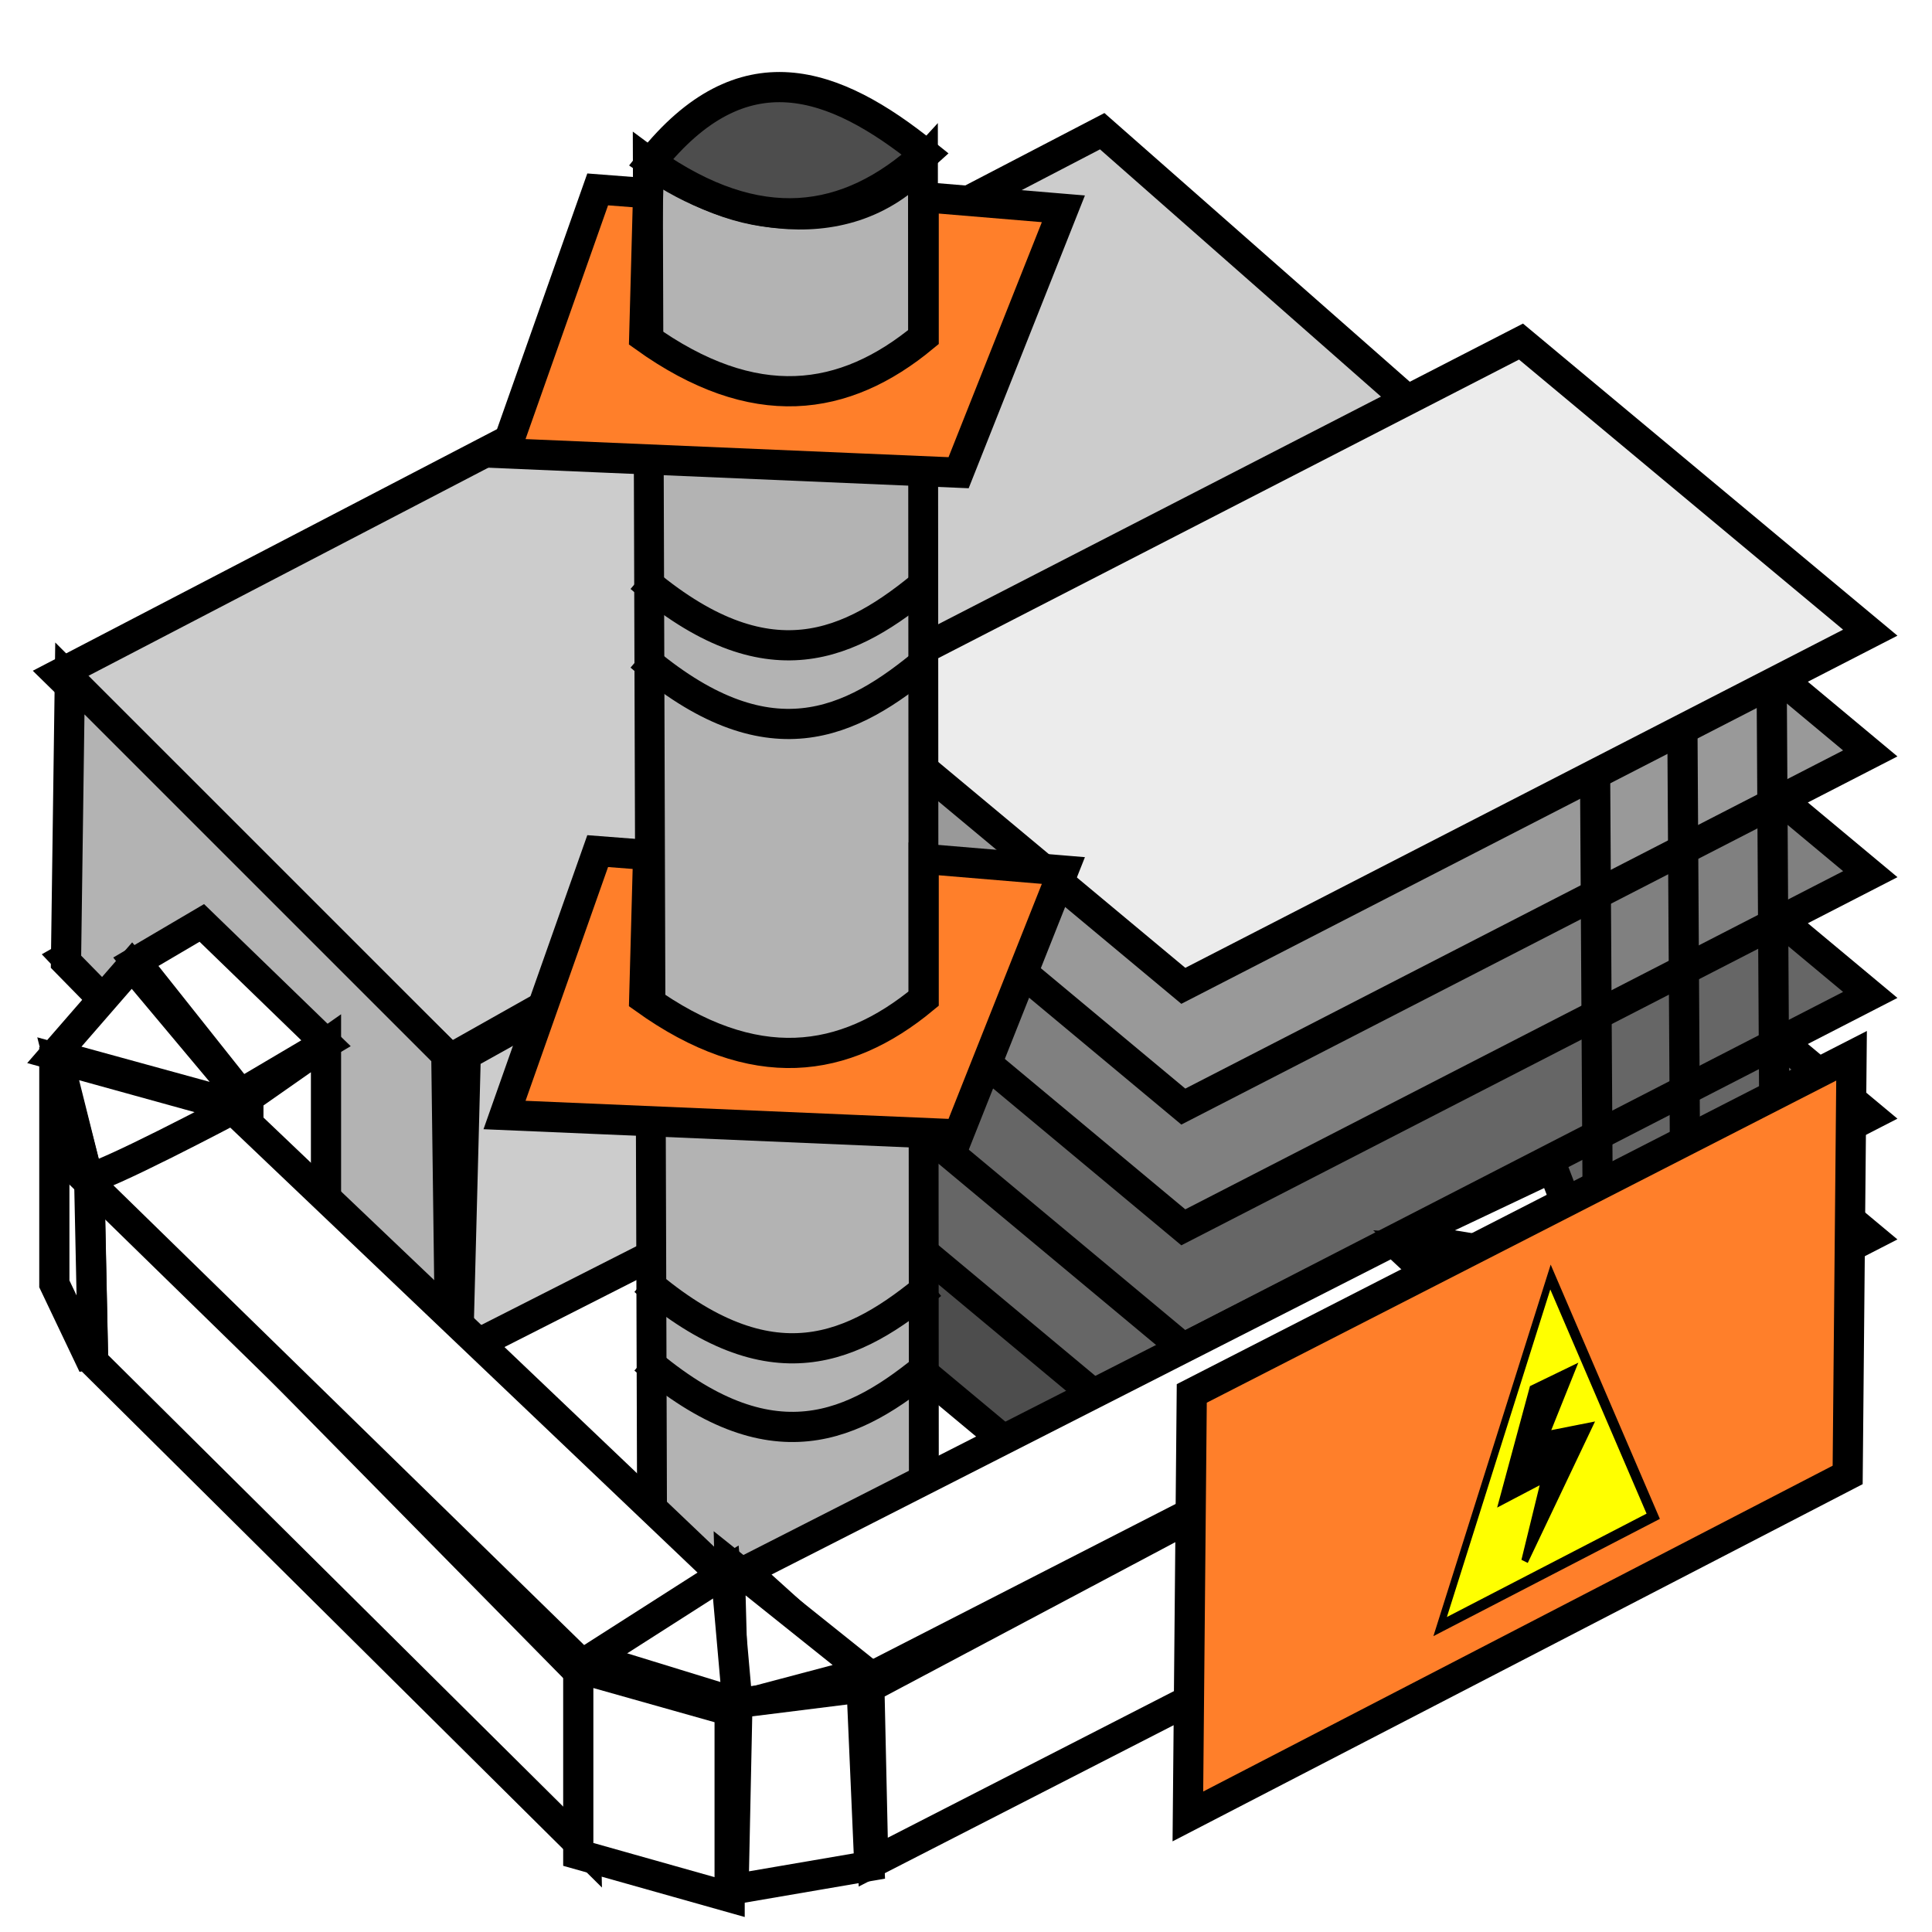 <?xml version="1.0" encoding="UTF-8" standalone="no"?>
<!-- Created with Inkscape (http://www.inkscape.org/) -->

<svg
   xmlns:dc="http://purl.org/dc/elements/1.1/"
   xmlns:cc="http://creativecommons.org/ns#"
   xmlns:rdf="http://www.w3.org/1999/02/22-rdf-syntax-ns#"
   xmlns:svg="http://www.w3.org/2000/svg"
   xmlns="http://www.w3.org/2000/svg"
   xmlns:sodipodi="http://sodipodi.sourceforge.net/DTD/sodipodi-0.dtd"
   xmlns:inkscape="http://www.inkscape.org/namespaces/inkscape"
   width="64px"
   height="64px"
   id="svg2406"
   sodipodi:version="0.32"
   inkscape:version="0.48.3.1 r9886"
   sodipodi:docname="generator.svg"
   inkscape:output_extension="org.inkscape.output.svg.inkscape"
   version="1.1">
  <defs
     id="defs2408">
    <inkscape:perspective
       sodipodi:type="inkscape:persp3d"
       inkscape:vp_x="0 : 32 : 1"
       inkscape:vp_y="0 : 1000 : 0"
       inkscape:vp_z="64 : 32 : 1"
       inkscape:persp3d-origin="32 : 21.333333 : 1"
       id="perspective2414" />
  </defs>
  <sodipodi:namedview
     id="base"
     pagecolor="#ffffff"
     bordercolor="#666666"
     borderopacity="1.0"
     inkscape:pageopacity="0.0"
     inkscape:pageshadow="2"
     inkscape:zoom="7.7781746"
     inkscape:cx="25.922613"
     inkscape:cy="11.018495"
     inkscape:current-layer="layer1"
     showgrid="true"
     inkscape:document-units="px"
     inkscape:grid-bbox="true"
     inkscape:window-width="1267"
     inkscape:window-height="739"
     inkscape:window-x="698"
     inkscape:window-y="170"
     inkscape:window-maximized="0" />
  <g
     id="layer1"
     inkscape:label="Layer 1"
     inkscape:groupmode="layer">
    <path
       style="fill:#e6e6e6;fill-rule:evenodd;stroke:#000000;stroke-width:1px;stroke-linecap:butt;stroke-linejoin:miter;stroke-opacity:1"
       d="M 136.7,0.545 L 142.734,0.775 L 144.182,53.594 L 135.976,53.594 L 136.7,0.545 z"
       id="path2418" />
    <path
       style="fill:#b3b3b3;fill-rule:evenodd;stroke:#000000;stroke-width:1px;stroke-linecap:butt;stroke-linejoin:miter;stroke-opacity:1"
       d="M 126.322,11.339 L 131.39,11.339 L 133.08,57.268 L 125.356,57.268 L 126.322,11.339 z"
       id="path2420" />
    <rect
       style="fill:#550000;fill-opacity:1;fill-rule:evenodd;stroke:none;stroke-width:1;stroke-linejoin:miter;stroke-miterlimit:4;stroke-dasharray:none;stroke-dashoffset:0;stroke-opacity:1"
       id="rect2426"
       width="37.41"
       height="18.601"
       x="81.671"
       y="31.778" />
    <rect
       style="fill:#800000;fill-opacity:1;fill-rule:evenodd;stroke:none;stroke-width:1;stroke-linejoin:miter;stroke-miterlimit:4;stroke-dasharray:none;stroke-dashoffset:0;stroke-opacity:1"
       id="rect2422"
       width="39.099"
       height="17.913"
       x="103.152"
       y="40.045" />
    <rect
       style="fill:#550000;fill-opacity:1;fill-rule:evenodd;stroke:none;stroke-width:1;stroke-linejoin:miter;stroke-miterlimit:4;stroke-dasharray:none;stroke-dashoffset:0;stroke-opacity:1"
       id="rect3175"
       width="10.366"
       height="15.585"
       x="107.216"
       y="42.231" />
    <path
       style="fill:#000000;fill-opacity:1;fill-rule:evenodd;stroke:#000000;stroke-width:1px;stroke-linecap:butt;stroke-linejoin:miter;stroke-opacity:1"
       d="M 101.348,63.636 L 115.43,45.61 L 111.127,45.61 L 96.654,63.261 L 101.348,63.636 z"
       id="path2391" />
    <rect
       style="fill:#2b0000;fill-opacity:1;fill-rule:evenodd;stroke:none"
       id="rect3177"
       width="8.997"
       height="15.773"
       x="112.147"
       y="37.034" />
    <rect
       style="fill:#333333;fill-opacity:1;fill-rule:evenodd;stroke:#afb5af;stroke-width:1;stroke-linejoin:miter;stroke-miterlimit:4;stroke-opacity:1;stroke-dasharray:none;stroke-dashoffset:0"
       id="rect3179"
       width="0.587"
       height="9.389"
       x="124.762"
       y="42.479" />
    <path
       style="fill:#000000;fill-opacity:1;fill-rule:evenodd;stroke:#000000;stroke-width:1px;stroke-linecap:butt;stroke-linejoin:miter;stroke-opacity:1"
       d="m 115.081,40.977 9.975,13.895 3.521,0 -9.779,-13.895 -3.716,0 z"
       id="path2393"
       inkscape:connector-curvature="0" />
    <rect
       style="fill:#e6e6e6;fill-opacity:1;fill-rule:evenodd;stroke:#eaebea;stroke-width:1;stroke-linejoin:miter;stroke-miterlimit:4;stroke-dasharray:none;stroke-dashoffset:0;stroke-opacity:1"
       id="rect3165"
       width="0.587"
       height="9.389"
       x="137.141"
       y="48.051" />
    <rect
       style="fill:#e6e6e6;fill-opacity:1;fill-rule:evenodd;stroke:#eaebea;stroke-width:1;stroke-linejoin:miter;stroke-miterlimit:4;stroke-dasharray:none;stroke-dashoffset:0;stroke-opacity:1"
       id="rect3167"
       width="0.587"
       height="9.389"
       x="131.958"
       y="48.051" />
    <rect
       style="fill:#e6e6e6;fill-opacity:1;fill-rule:evenodd;stroke:#eaebea;stroke-width:1;stroke-linejoin:miter;stroke-miterlimit:4;stroke-dasharray:none;stroke-dashoffset:0;stroke-opacity:1"
       id="rect3169"
       width="0.587"
       height="9.389"
       x="126.286"
       y="48.051" />
    <rect
       style="fill:#e6e6e6;fill-opacity:1;fill-rule:evenodd;stroke:#eaebea;stroke-width:1;stroke-linejoin:miter;stroke-miterlimit:4;stroke-dasharray:none;stroke-dashoffset:0;stroke-opacity:1"
       id="rect3171"
       width="0.587"
       height="9.389"
       x="120.809"
       y="48.051" />
    <rect
       style="fill:#333333;fill-opacity:1;fill-rule:evenodd;stroke:#afb5af;stroke-width:1;stroke-linejoin:miter;stroke-miterlimit:4;stroke-opacity:1;stroke-dasharray:none;stroke-dashoffset:0"
       id="rect3181"
       width="0.587"
       height="9.389"
       x="129.848"
       y="42.667" />
    <path
       style="fill:#999999;fill-rule:evenodd;stroke:#000000;stroke-width:1px;stroke-linecap:butt;stroke-linejoin:miter;stroke-opacity:1"
       d="M 111.107,28.671 110.925,3.216 127.289,0.307 127.107,25.034 l -16,3.636 z"
       id="path2441"
       sodipodi:nodetypes="ccccc"
       inkscape:connector-curvature="0" />
    <path
       style="fill:#666666;fill-rule:evenodd;stroke:#000000;stroke-width:1px;stroke-linecap:butt;stroke-linejoin:miter;stroke-opacity:1"
       d="m 112.152,43.151 -30.909,7.455 0,-16 31.091,-7.091 -0.182,15.636 z"
       id="path2447"
       inkscape:connector-curvature="0" />
    <path
       style="fill:#666666;fill-rule:evenodd;stroke:#000000;stroke-width:1px;stroke-linecap:butt;stroke-linejoin:miter;stroke-opacity:1"
       d="m 81.243,50.787 -9.818,-8.182 0,-16 9.636,8 0.182,16.182 z"
       id="path2449"
       sodipodi:nodetypes="ccccc"
       inkscape:connector-curvature="0" />
    <path
       style="fill:#666666;fill-rule:evenodd;stroke:#000000;stroke-width:1px;stroke-linecap:butt;stroke-linejoin:miter;stroke-opacity:1"
       d="m 81.425,34.787 30.909,-7.455 -10.364,-7.818 -30.545,7.091 10,8.182 z"
       id="path2451"
       sodipodi:nodetypes="ccccc"
       inkscape:connector-curvature="0" />
    <path
       style="fill:#999999;fill-rule:evenodd;stroke:#000000;stroke-width:1px;stroke-linecap:butt;stroke-linejoin:miter;stroke-opacity:1"
       d="m 111.107,3.58 16,-3.091 -12.364,-8.727 -14.909,3.455 11.273,8.364 z"
       id="path2445"
       sodipodi:nodetypes="ccccc"
       inkscape:connector-curvature="0" />
    <path
       style="fill:#999999;fill-rule:evenodd;stroke:#000000;stroke-width:1px;stroke-linecap:butt;stroke-linejoin:miter;stroke-opacity:1"
       d="m 111.289,28.852 -11.455,-8.909 10e-7,-24.364 11.455,7.455 0,25.818 z"
       id="path2443"
       sodipodi:nodetypes="ccccc"
       inkscape:connector-curvature="0" />
    <path
       style="fill:#808080;fill-rule:evenodd;stroke:#000000;stroke-width:0.935px;stroke-linecap:butt;stroke-linejoin:miter;stroke-opacity:1"
       d="M -43.292,48.612 L -42.968,61.271 L -15.406,54.139 L -15.568,40.232 L -43.292,48.612 z"
       id="path2408" />
    <path
       style="fill:none;fill-rule:evenodd;stroke:#000000;stroke-width:0.935px;stroke-linecap:butt;stroke-linejoin:miter;stroke-opacity:1"
       d="M -43.292,48.612 L -53.182,41.301 L -53.506,55.209 L -42.968,61.449 L -43.292,48.612 z"
       id="path2410" />
    <path
       style="fill:#808080;fill-rule:evenodd;stroke:#000000;stroke-width:0.935px;stroke-linecap:butt;stroke-linejoin:miter;stroke-opacity:1"
       d="M -53.182,41.301 L -24.971,33.1 L -15.892,40.232 L -42.481,47.899 L -53.182,41.301 z"
       id="path2412" />
    <path
       style="fill:#808080;fill-rule:evenodd;stroke:#000000;stroke-width:0.935px;stroke-linecap:butt;stroke-linejoin:miter;stroke-opacity:1"
       d="M -64.044,44.511 L -24.971,32.743 L -33.564,25.968 L -71.016,36.666 L -64.044,44.511 z"
       id="path2414" />
    <path
       style="fill:none;fill-rule:evenodd;stroke:#000000;stroke-width:0.935px;stroke-linecap:butt;stroke-linejoin:miter;stroke-opacity:1"
       d="M -64.044,44.333 L -64.206,57.348 L -53.344,54.852 L -53.344,42.015 L -64.044,44.333 z"
       id="path2416" />
    <path
       style="fill:none;fill-rule:evenodd;stroke:#000000;stroke-width:0.935px;stroke-linecap:butt;stroke-linejoin:miter;stroke-opacity:1"
       d="M -64.368,57.17 L -70.578,50.751 L -70.854,36.844 L -64.368,43.976 L -64.368,57.17 z"
       id="path2419"
       sodipodi:nodetypes="ccccc" />
    <path
       style="fill:none;stroke:#000000;stroke-width:0.989px;stroke-linecap:butt;stroke-linejoin:miter;stroke-opacity:1"
       d="m 130.453,4.443 -0.729,41 c 1.64,1.621 3.28,1.982 4.92,-0.177 L 133.915,4.443 c -1.579,1.586 -2.293,0.712 -3.462,0 z"
       id="path2423"
       sodipodi:nodetypes="ccccc"
       inkscape:connector-curvature="0" />
    <path
       style="fill:none;stroke:#000000;stroke-width:0.989px;stroke-linecap:butt;stroke-linejoin:miter;stroke-opacity:1"
       d="m 130.453,4.265 1.458,1.242 1.093,-0.355 1.276,-1.242 -1.276,-1.065 -1.276,-0.355 -1.276,1.775 z"
       id="path2425"
       inkscape:connector-curvature="0" />
    <g
       id="g2453"
       transform="matrix(1.792,0,0,1.37,-10.658,26.056)"
       style="fill:#b3b3b3">
      <path
         sodipodi:nodetypes="ccccc"
         id="path2455"
         d="M 48.451,-3.643 47.722,37.357 c 1.64,1.621 3.28,1.982 4.92,-0.177 L 51.913,-3.643 c -1.579,1.586 -2.293,0.712 -3.462,0 z"
         style="fill:#b3b3b3;fill-rule:evenodd;stroke:#000000;stroke-width:0.631px;stroke-linecap:butt;stroke-linejoin:miter;stroke-opacity:1"
         inkscape:connector-curvature="0" />
      <path
         id="path2457"
         d="m 48.451,-3.821 1.458,1.242 1.093,-0.355 1.276,-1.242 -1.276,-1.065 -1.276,-0.355 -1.276,1.775 z"
         style="fill:#b3b3b3;fill-rule:evenodd;stroke:#000000;stroke-width:0.631px;stroke-linecap:butt;stroke-linejoin:miter;stroke-opacity:1"
         inkscape:connector-curvature="0" />
    </g>
    <path
       style="fill:none;stroke:#000000;stroke-width:1px;stroke-linecap:butt;stroke-linejoin:miter;stroke-opacity:1"
       d="m -20.494,3.79 6.727,-8 6,8.364"
       id="path2413"
       inkscape:connector-curvature="0" />
    <path
       style="fill:none;stroke:#000000;stroke-width:1px;stroke-linecap:butt;stroke-linejoin:miter;stroke-opacity:1"
       d="m -23.039,9.79 6.545,-5.636 5.636,6"
       id="path2415"
       inkscape:connector-curvature="0" />
    <path
       style="fill:none;stroke:#000000;stroke-width:1px;stroke-linecap:butt;stroke-linejoin:miter;stroke-opacity:1"
       d="m -26.13,-0.574 5.818,-4.909 3.636,3.818"
       id="path2417"
       inkscape:connector-curvature="0" />
    <path
       style="fill:none;stroke:#000000;stroke-width:1px;stroke-linecap:butt;stroke-linejoin:miter;stroke-opacity:1"
       d="m -20,21.273 1.636,-2.545 0,-3.455 -0.909,-2.182 c 1.879,1.362 3.758,1.722 5.636,0.182 l -1.273,1.818 0.182,3.818 1.273,2.364 c -2.893,2.844 -4.558,0.777 -6.545,0 z"
       id="path2421"
       sodipodi:nodetypes="ccccccccc"
       inkscape:connector-curvature="0" />
    <path
       sodipodi:type="arc"
       style="fill:#808080;fill-opacity:0.718;stroke:none"
       id="path3069"
       sodipodi:cx="25.58441"
       sodipodi:cy="12.059793"
       sodipodi:rx="4.7569003"
       sodipodi:ry="3.5283914"
       d="m 30.341,12.06 a 4.757,3.528 0 1 1 -0.003,-0.132"
       transform="matrix(0.797,0.064,0,0.655,75.061,3.985)"
       sodipodi:start="0"
       sodipodi:end="6.2457485"
       sodipodi:open="true" />
    <rect
       style="fill:#808080;fill-opacity:0.678;stroke:#000000;stroke-width:0.917;stroke-opacity:1"
       id="rect3071"
       width="15.174"
       height="9.501"
       x="86.952"
       y="10.575"
       transform="matrix(1,0,-0.358,0.934,0,0)" />
    <path
       style="fill:none;stroke:#000000;stroke-width:1px;stroke-linecap:butt;stroke-linejoin:miter;stroke-opacity:1"
       d="M 2.186,31.73 14.785,44.972 49.112,27.359 33.941,13.603 z"
       id="path3967"
       inkscape:connector-curvature="0" />
    <path
       style="fill:#cccccc;stroke:#000000;stroke-width:1px;stroke-linecap:butt;stroke-linejoin:miter;stroke-opacity:1"
       d="M 15.171,44.844 15.428,34.944 49.369,16.045 49.112,27.616 z"
       id="path3969"
       inkscape:connector-curvature="0"
       sodipodi:nodetypes="ccccc" />
    <path
       style="fill:#4d4d4d;stroke:#000000;stroke-width:1px;stroke-linecap:butt;stroke-linejoin:miter;stroke-opacity:1"
       d="M 27.629,43.015 39.199,52.657 61.955,40.958 50.385,31.315 z"
       id="path3919-43"
       inkscape:connector-curvature="0"
       sodipodi:nodetypes="ccccc" />
    <path
       style="fill:#666666;stroke:#000000;stroke-width:1px;stroke-linecap:butt;stroke-linejoin:miter;stroke-opacity:1"
       d="M 27.629,39.015 39.199,48.657 61.955,36.958 50.385,27.315 z"
       id="path3919-4"
       inkscape:connector-curvature="0"
       sodipodi:nodetypes="ccccc" />
    <path
       style="fill:#666666;stroke:#000000;stroke-width:1px;stroke-linecap:butt;stroke-linejoin:miter;stroke-opacity:1"
       d="M 27.629,35.015 39.199,44.657 61.955,32.958 50.385,23.315 z"
       id="path3919-5"
       inkscape:connector-curvature="0"
       sodipodi:nodetypes="ccccc" />
    <path
       style="fill:#808080;stroke:#000000;stroke-width:1px;stroke-linecap:butt;stroke-linejoin:miter;stroke-opacity:1"
       d="M 27.629,31.015 39.199,40.657 61.956,28.958 50.385,19.315 z"
       id="path3919-0"
       inkscape:connector-curvature="0"
       sodipodi:nodetypes="ccccc" />
    <path
       style="fill:#999999;stroke:#000000;stroke-width:1px;stroke-linecap:butt;stroke-linejoin:miter;stroke-opacity:1"
       d="M 27.629,27.015 39.199,36.657 61.955,24.958 50.385,15.315 z"
       id="path3919-7"
       inkscape:connector-curvature="0"
       sodipodi:nodetypes="ccccc" />
    <path
       style="fill:#cccccc;stroke:#000000;stroke-width:1px;stroke-linecap:butt;stroke-linejoin:miter;stroke-opacity:1"
       d="M 14.914,35.073 49.369,15.66 36.512,4.346 1.928,22.345 z"
       id="path3973"
       inkscape:connector-curvature="0"
       sodipodi:nodetypes="ccccc" />
    <path
       style="fill:#b3b3b3;stroke:#000000;stroke-width:1px;stroke-linecap:butt;stroke-linejoin:miter;stroke-opacity:1"
       d="M 14.914,44.844 14.785,34.944 2.314,22.474 2.186,31.859 z"
       id="path3971"
       inkscape:connector-curvature="0"
       sodipodi:nodetypes="ccccc" />
    <path
       style="fill:#ececec;stroke:#000000;stroke-width:1px;stroke-linecap:butt;stroke-linejoin:miter;stroke-opacity:1"
       d="M 27.629,23.015 39.199,32.657 61.955,20.958 50.385,11.315 z"
       id="path3919"
       inkscape:connector-curvature="0"
       sodipodi:nodetypes="ccccc" />
    <g
       id="g3909"
       transform="translate(14.656,-6.557)">
      <path
         sodipodi:nodetypes="ccccc"
         id="path2437"
         d="m 6.804,11.906 0.148,47.454 c 2.939,2.221 6.06,3.08 8.999,0.12 L 15.918,11.906 c -2.7,2.951 -6.906,1.652 -9.114,0 z"
         style="fill:#b3b3b3;fill-rule:evenodd;stroke:#000000;stroke-width:0.989px;stroke-linecap:butt;stroke-linejoin:miter;stroke-opacity:1"
         inkscape:connector-curvature="0" />
      <path
         sodipodi:nodetypes="ccc"
         inkscape:connector-curvature="0"
         id="path3031"
         d="M 6.906,11.934 C 9.937,8.127 12.967,9.213 15.997,11.661 c -2.578,2.352 -5.544,2.765 -9.091,0.273 z"
         style="fill:#4d4d4d;stroke:#000000;stroke-width:1px;stroke-linecap:butt;stroke-linejoin:miter;stroke-opacity:1" />
      <path
         sodipodi:nodetypes="cc"
         inkscape:connector-curvature="0"
         id="path3841"
         d="m 15.942,17.717 c -2.62,2.174 -5.61,2.617 -9.257,0 l 0.129,-4.757 -1.671,-0.129 -3.086,8.742 15.042,0.643 3.471,-8.742 -4.628,-0.386 z"
         style="fill:#ff7f2a;stroke:#000000;stroke-width:1px;stroke-linecap:butt;stroke-linejoin:miter;stroke-opacity:1" />
      <path
         sodipodi:nodetypes="cc"
         inkscape:connector-curvature="0"
         id="path3841-3"
         d="m 15.942,39.637 c -2.62,2.174 -5.61,2.617 -9.257,0 l 0.129,-4.757 -1.671,-0.129 -3.086,8.742 15.042,0.643 3.471,-8.742 -4.628,-0.386 z"
         style="fill:#ff7f2a;stroke:#000000;stroke-width:1px;stroke-linecap:butt;stroke-linejoin:miter;stroke-opacity:1" />
      <path
         sodipodi:nodetypes="cc"
         inkscape:connector-curvature="0"
         id="path3861"
         d="m 16.071,25.816 c -2.533,2.128 -5.289,3.496 -9.514,-0.129"
         style="fill:none;stroke:#000000;stroke-width:1px;stroke-linecap:butt;stroke-linejoin:miter;stroke-opacity:1" />
      <path
         sodipodi:nodetypes="cc"
         inkscape:connector-curvature="0"
         id="path3861-6"
         d="m 16.071,28.422 c -2.533,2.128 -5.289,3.496 -9.514,-0.129"
         style="fill:none;stroke:#000000;stroke-width:1px;stroke-linecap:butt;stroke-linejoin:miter;stroke-opacity:1" />
      <path
         sodipodi:nodetypes="cc"
         inkscape:connector-curvature="0"
         id="path3861-9"
         d="M 16.199,49.104 C 13.666,51.232 10.91,52.6 6.685,48.975"
         style="fill:none;stroke:#000000;stroke-width:1px;stroke-linecap:butt;stroke-linejoin:miter;stroke-opacity:1" />
      <path
         sodipodi:nodetypes="cc"
         inkscape:connector-curvature="0"
         id="path3861-6-9"
         d="m 16.199,51.709 c -2.533,2.128 -5.289,3.496 -9.514,-0.129"
         style="fill:none;stroke:#000000;stroke-width:1px;stroke-linecap:butt;stroke-linejoin:miter;stroke-opacity:1" />
    </g>
    <path
       style="fill:none;stroke:#000000;stroke-width:0.902px;stroke-linecap:butt;stroke-linejoin:miter;stroke-opacity:1"
       d="m 78.553,9.153 0.257,-13.903 -0.129,-0.418"
       id="path3977"
       inkscape:connector-curvature="0" />
    <path
       style="fill:none;stroke:#000000;stroke-width:1px;stroke-linecap:butt;stroke-linejoin:miter;stroke-opacity:1"
       d="m 82.796,-4.011 0,-3.6 -8.742,5.271 -0.386,3.343"
       id="path3979"
       inkscape:connector-curvature="0" />
    <path
       style="fill:#ffffff;stroke:#000000;stroke-width:1px;stroke-linecap:butt;stroke-linejoin:miter;stroke-opacity:1"
       d="M 28.927,61.686 49.755,51.015 49.626,44.844 28.799,55.9 z"
       id="path3981"
       inkscape:connector-curvature="0"
       sodipodi:nodetypes="ccccc" />
    <path
       style="fill:#ffffff;stroke:#000000;stroke-width:1px;stroke-linecap:butt;stroke-linejoin:miter;stroke-opacity:1"
       d="M 19.413,61.3 3.086,45.101 2.957,38.93 19.285,55.515 z"
       id="path3989"
       inkscape:connector-curvature="0"
       sodipodi:nodetypes="ccccc" />
    <path
       style="fill:#ffffff;stroke:#000000;stroke-width:1px;stroke-linecap:butt;stroke-linejoin:miter;stroke-opacity:1"
       d="m 28.67,55.643 -3.986,-3.6 21.47,-10.928 3.857,3.6 z"
       id="path3993"
       inkscape:connector-curvature="0" />
    <path
       style="fill:#ffffff;stroke:#000000;stroke-width:1px;stroke-linecap:butt;stroke-linejoin:miter;stroke-opacity:1"
       d="m 24.299,56.543 4.371,-1.157 -4.5,-3.6 z"
       id="path3997"
       inkscape:connector-curvature="0" />
    <path
       style="fill:#ffffff;stroke:#000000;stroke-width:1px;stroke-linecap:butt;stroke-linejoin:miter;stroke-opacity:1"
       d="m 24.427,56.415 -5.014,-1.543 4.628,-2.828 z"
       id="path3999"
       inkscape:connector-curvature="0" />
    <path
       style="fill:none;stroke:#000000;stroke-width:1px;stroke-linecap:butt;stroke-linejoin:miter;stroke-opacity:1"
       d="m 52.84,25.688 0.129,21.342"
       id="path4005"
       inkscape:connector-curvature="0" />
    <path
       style="fill:#ffffff;stroke:#000000;stroke-width:1px;stroke-linecap:butt;stroke-linejoin:miter;stroke-opacity:1"
       d="M 2.957,39.187 1.928,35.073 7.971,36.744 z"
       id="path4015"
       inkscape:connector-curvature="0"
       sodipodi:nodetypes="cccc" />
    <path
       style="fill:#ffffff;stroke:#000000;stroke-width:1px;stroke-linecap:butt;stroke-linejoin:miter;stroke-opacity:1"
       d="m 1.8,34.944 2.571,-2.957 3.986,4.757 z"
       id="path4017"
       inkscape:connector-curvature="0"
       sodipodi:nodetypes="cccc" />
    <path
       style="fill:#ffffff;stroke:#000000;stroke-width:1px;stroke-linecap:butt;stroke-linejoin:miter;stroke-opacity:1"
       d="M 3.086,45.23 2.957,39.187 1.8,34.687 l 0,7.842 z"
       id="path4019"
       inkscape:connector-curvature="0" />
    <path
       style="fill:none;stroke:#000000;stroke-width:1px;stroke-linecap:butt;stroke-linejoin:miter;stroke-opacity:1"
       d="m 55.733,24.273 0.129,21.342"
       id="path4005-2"
       inkscape:connector-curvature="0" />
    <path
       style="fill:none;stroke:#000000;stroke-width:1px;stroke-linecap:butt;stroke-linejoin:miter;stroke-opacity:1"
       d="m 58.69,22.731 0.129,21.342"
       id="path4005-6"
       inkscape:connector-curvature="0" />
    <path
       style="fill:#ffffff;stroke:#000000;stroke-width:1px;stroke-linecap:butt;stroke-linejoin:miter;stroke-opacity:1"
       d="M 7.971,36.23 10.799,34.559 6.685,30.573 4.5,31.859 z"
       id="path4046"
       inkscape:connector-curvature="0" />
    <path
       style="fill:#ffffff;stroke:#000000;stroke-width:1px;stroke-linecap:butt;stroke-linejoin:miter;stroke-opacity:1"
       d="m 10.799,34.559 0,5.271 -2.571,1.157 0,-4.628 z"
       id="path4048"
       inkscape:connector-curvature="0" />
    <path
       style="fill:#ffffff;stroke:#000000;stroke-width:1px;stroke-linecap:butt;stroke-linejoin:miter;stroke-opacity:1"
       d="m 2.828,39.058 c 0.514,0 4.885,-2.314 4.885,-2.314 L 23.913,52.172 19.285,55.129 z"
       id="path3991"
       inkscape:connector-curvature="0"
       sodipodi:nodetypes="ccccc" />
    <path
       style="fill:#ffffff;stroke:#000000;stroke-width:1px;stroke-linecap:butt;stroke-linejoin:miter;stroke-opacity:1"
       d="m 46.54,40.987 4.885,-2.314 1.286,3.343 z"
       id="path4050"
       inkscape:connector-curvature="0" />
    <path
       style="fill:#ffffff;stroke:#000000;stroke-width:1px;stroke-linecap:butt;stroke-linejoin:miter;stroke-opacity:1"
       d="m 52.712,41.758 -2.828,2.502 -3.048,-2.91 z"
       id="path4052"
       inkscape:connector-curvature="0"
       sodipodi:nodetypes="cccc" />
    <path
       style="fill:#ffffff;stroke:#000000;stroke-width:1px;stroke-linecap:butt;stroke-linejoin:miter;stroke-opacity:1"
       d="m 49.642,44.405 3.07,-2.775 0.129,7.071 -2.957,2.186 z"
       id="path4054"
       inkscape:connector-curvature="0"
       sodipodi:nodetypes="ccccc" />
    <path
       style="fill:#ff7f2a;stroke:#000000;stroke-width:1px;stroke-linecap:butt;stroke-linejoin:miter;stroke-opacity:1"
       d="M 39.35,60.172 61.206,48.859 61.335,34.974 39.479,46.159 z"
       id="path3975"
       inkscape:connector-curvature="0"
       sodipodi:nodetypes="ccccc" />
    <path
       style="fill:#ffffff;stroke:#000000;stroke-width:1px;stroke-linecap:butt;stroke-linejoin:miter;stroke-opacity:1"
       d="m 28.799,61.814 -4.5,0.771 0.129,-6.171 4.114,-0.514 z"
       id="path3983"
       inkscape:connector-curvature="0"
       sodipodi:nodetypes="ccccc" />
    <path
       style="fill:#ffffff;stroke:#000000;stroke-width:1px;stroke-linecap:butt;stroke-linejoin:miter;stroke-opacity:1"
       d="m 24.17,62.843 -5.014,-1.414 0,-6.171 5.014,1.414 z"
       id="path3987"
       inkscape:connector-curvature="0"
       sodipodi:nodetypes="ccccc" />
    <g
       id="g4078"
       transform="matrix(0.259,-0.136,-0.008,0.406,49.58,19.022)">
      <path
         sodipodi:nodetypes="cccc"
         inkscape:connector-curvature="0"
         id="path4066"
         d="M 8.742,60.272 22.627,84.442 -4.628,84.313 z"
         style="fill:#ffff00;stroke:#000000;stroke-width:1px;stroke-linecap:butt;stroke-linejoin:miter;stroke-opacity:1" />
      <path
         inkscape:connector-curvature="0"
         id="path4064"
         d="m 6.685,68.885 -3.471,7.585 5.4,0 -2.443,6.043 7.714,-8.1 -5.528,-1.157 3.214,-4.243 z"
         style="fill:#000000;stroke:#000000;stroke-width:1px;stroke-linecap:butt;stroke-linejoin:miter;stroke-opacity:1" />
    </g>
    <g
       id="g4078-0"
       transform="translate(-21.856,6.171)">
      <path
         sodipodi:nodetypes="cccc"
         inkscape:connector-curvature="0"
         id="path4066-1"
         d="M 8.742,60.272 22.627,84.442 -4.628,84.313 z"
         style="fill:#ffff00;stroke:#000000;stroke-width:1px;stroke-linecap:butt;stroke-linejoin:miter;stroke-opacity:1" />
      <path
         inkscape:connector-curvature="0"
         id="path4064-9"
         d="m 6.685,68.885 -3.471,7.585 5.4,0 -2.443,6.043 7.714,-8.1 -5.528,-1.157 3.214,-4.243 z"
         style="fill:#000000;stroke:#000000;stroke-width:1px;stroke-linecap:butt;stroke-linejoin:miter;stroke-opacity:1" />
    </g>
  </g>
</svg>
